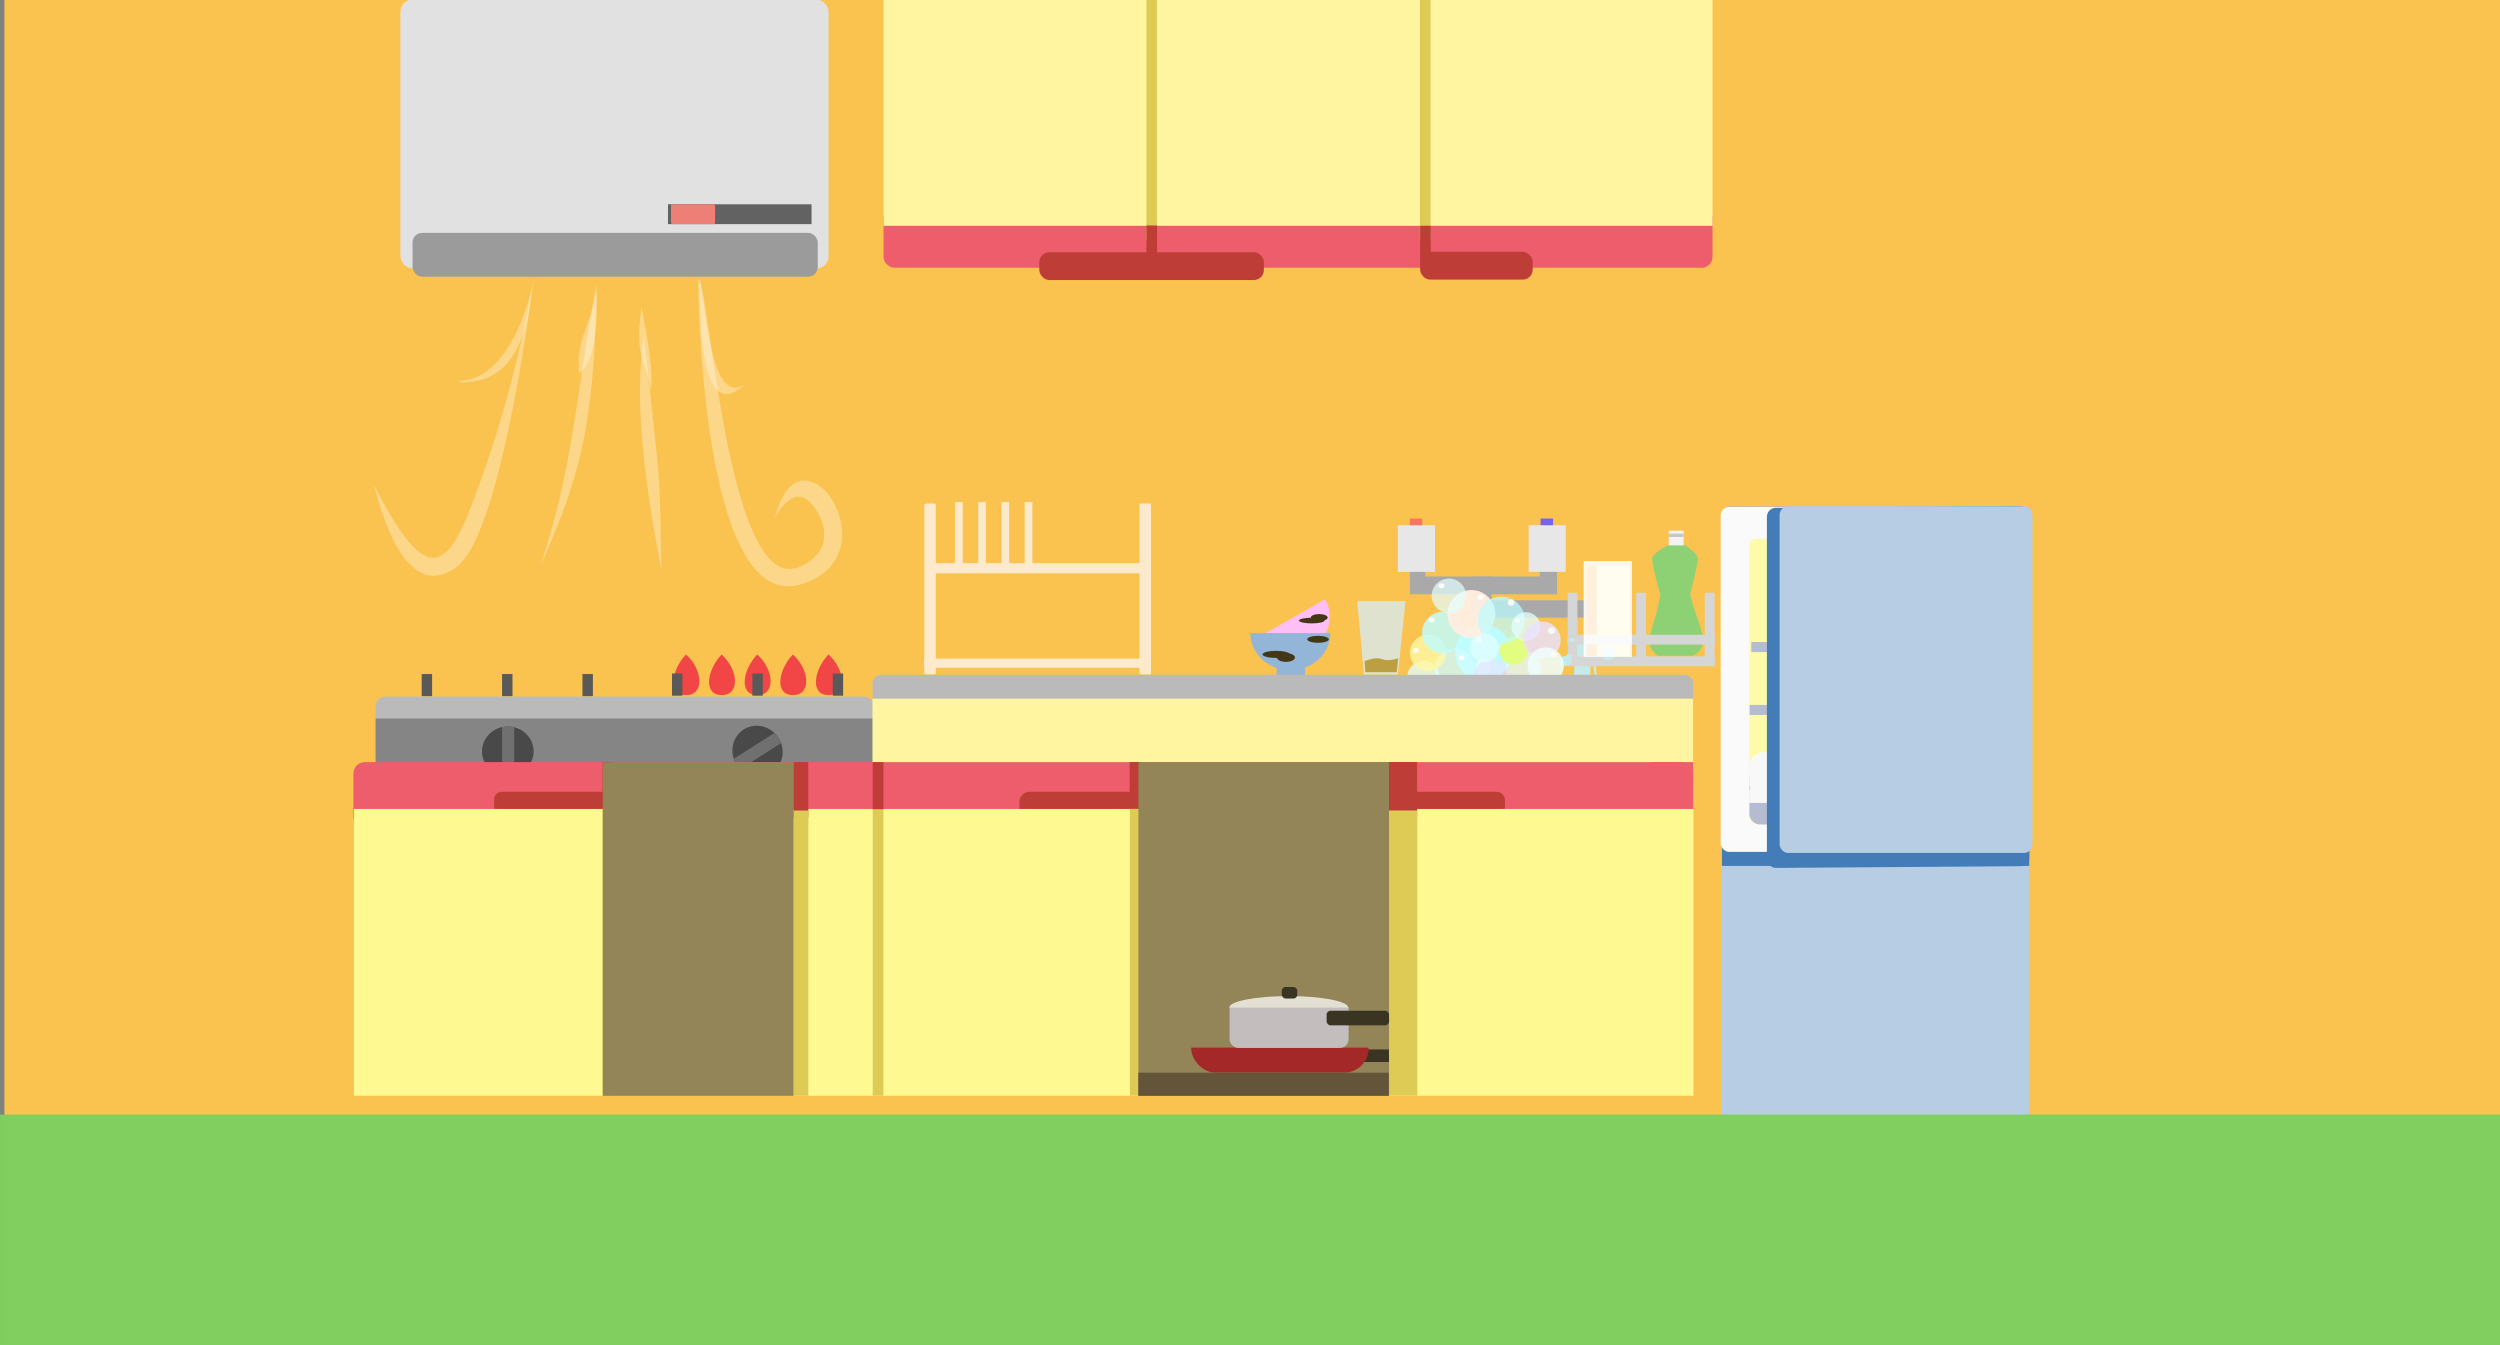 <?xml version="1.0" encoding="UTF-8" standalone="no"?>
<!-- Created with Inkscape (http://www.inkscape.org/) -->

<svg
   xmlns:dc="http://purl.org/dc/elements/1.1/"
   xmlns:cc="http://creativecommons.org/ns#"
   xmlns:rdf="http://www.w3.org/1999/02/22-rdf-syntax-ns#"
   xmlns:svg="http://www.w3.org/2000/svg"
   xmlns="http://www.w3.org/2000/svg"
   xmlns:sodipodi="http://sodipodi.sourceforge.net/DTD/sodipodi-0.dtd"
   xmlns:inkscape="http://www.inkscape.org/namespaces/inkscape"
   width="1301"
   height="700"
   id="svg3961"
   version="1.1"
   inkscape:version="0.48.5 r10040"
   sodipodi:docname="kitchen.svg.2015_03_02_19_13_09.0.svg"
   inkscape:export-filename="C:\Users\nakayama.akito\workspace_jv11\2014HEW\images\kitchen_bg.png"
   inkscape:export-xdpi="90"
   inkscape:export-ydpi="90">
  <rect width="100%" height="100%" fill="#808080" stroke="none"/>
  <defs
     id="defs3963" />
  <sodipodi:namedview
     id="base"
     pagecolor="#ffffff"
     bordercolor="#666666"
     borderopacity="1.0"
     inkscape:pageopacity="0.0"
     inkscape:pageshadow="2"
     inkscape:zoom="1"
     inkscape:cx="469.18814"
     inkscape:cy="134.81759"
     inkscape:document-units="px"
     inkscape:current-layer="layer1"
     showgrid="false"
     inkscape:window-width="1303"
     inkscape:window-height="745"
     inkscape:window-x="55"
     inkscape:window-y="-8"
     inkscape:window-maximized="1"
     inkscape:snap-smooth-nodes="true"
     showguides="true"
     inkscape:guide-bbox="true" />
  <g
     inkscape:label="レイヤー 1"
     inkscape:groupmode="layer"
     id="layer1"
     transform="translate(0,-352.362)">
    <rect
       style="fill:#fac350;fill-opacity:1;stroke:none"
       id="rect4531"
       width="1301"
       height="700"
       x="2.283"
       y="351.8"
       inkscape:export-filename="C:\Users\nakayama.akito\workspace_jv11\2014HEW\images\kitchen_anime61.png"
       inkscape:export-xdpi="90"
       inkscape:export-ydpi="90" />
    <rect
       style="fill:#e1e1e1;fill-opacity:1;stroke:none"
       id="rect4525"
       width="222.857"
       height="140"
       x="208.362"
       y="352.089"
       inkscape:export-filename="C:\Users\nakayama.akito\workspace_jv11\2014HEW\images\kitchen_07.png"
       inkscape:export-xdpi="90"
       inkscape:export-ydpi="90"
       ry="6.364" />
    <path
       sodipodi:type="arc"
       style="opacity:0.66;fill:none;stroke:#fffef0;stroke-width:6.2;stroke-linecap:butt;stroke-linejoin:miter;stroke-miterlimit:4;stroke-opacity:1;stroke-dasharray:none"
       id="path5692"
       sodipodi:cx="937.42157"
       sodipodi:cy="718.18274"
       sodipodi:rx="54.548237"
       sodipodi:ry="54.548237"
       d="m 991.97,718.183 c 0,30.126 -24.422,54.548 -54.548,54.548 -30.126,0 -54.548,-24.422 -54.548,-54.548 0,-30.126 24.422,-54.548 54.548,-54.548 30.126,0 54.548,24.422 54.548,54.548 z"
       transform="translate(-243.447,456.913)"
       inkscape:export-filename="C:\Users\nakayama.akito\workspace_jv11\2014HEW\images\button.png"
       inkscape:export-xdpi="90"
       inkscape:export-ydpi="90" />
    <path
       style="opacity:0.66;fill:#fffef0;fill-opacity:1;stroke:none"
       d="m 660.64,1151.862 67.68,0 -35,60.622 z"
       id="path5696"
       inkscape:connector-curvature="0"
       inkscape:export-filename="C:\Users\nakayama.akito\workspace_jv11\2014HEW\images\button.png"
       inkscape:export-xdpi="90"
       inkscape:export-ydpi="90" />
    <g
       id="g3959"
       style="fill:#f24646;fill-opacity:1"
       transform="matrix(1.922,0,0,1.756,-539.704,-561.832)"
       inkscape:export-filename="C:\Users\nakayama.akito\workspace_jv11\2014HEW\images\kitchen_09.png"
       inkscape:export-xdpi="90"
       inkscape:export-ydpi="90">
      <path
         sodipodi:nodetypes="csc"
         inkscape:connector-curvature="0"
         id="path3874-1"
         d="m 485.827,714.579 c -3.94,4.503 -5.126,12.092 0.123,12.036 4.931,-0.053 4.449,-7.606 -0.123,-12.036 z"
         style="fill:#f24646;fill-opacity:1;stroke:none" />
      <path
         sodipodi:nodetypes="csc"
         inkscape:connector-curvature="0"
         id="path3874"
         d="m 505.115,714.579 c -3.94,4.503 -5.126,12.092 0.123,12.036 4.931,-0.053 4.449,-7.606 -0.123,-12.036 z"
         style="fill:#f24646;fill-opacity:1;stroke:none" />
      <path
         inkscape:transform-center-y="-6.0179441"
         inkscape:transform-center-x="5.350057"
         sodipodi:nodetypes="csc"
         inkscape:connector-curvature="0"
         id="path3874-51"
         d="m 466.538,714.579 c -3.94,4.503 -5.126,12.092 0.123,12.036 4.931,-0.053 4.449,-7.606 -0.123,-12.036 z"
         style="fill:#f24646;fill-opacity:1;stroke:none" />
      <path
         sodipodi:nodetypes="csc"
         inkscape:connector-curvature="0"
         id="path3874-5"
         d="m 495.471,714.579 c -3.94,4.503 -5.126,12.092 0.123,12.036 4.931,-0.053 4.449,-7.606 -0.123,-12.036 z"
         style="fill:#f24646;fill-opacity:1;stroke:none" />
      <path
         inkscape:transform-center-x="-3.9738857e-005"
         inkscape:transform-center-y="-1.8506159"
         sodipodi:nodetypes="csc"
         inkscape:connector-curvature="0"
         id="path3874-7"
         d="m 476.182,714.579 c -3.94,4.503 -5.126,12.092 0.123,12.036 4.931,-0.053 4.449,-7.606 -0.123,-12.036 z"
         style="fill:#f24646;fill-opacity:1;stroke:none" />
    </g>
    <g
       id="g4012"
       inkscape:export-filename="C:\Users\nakayama.akito\workspace_jv11\2014HEW\images\kitchen_09.png"
       inkscape:export-xdpi="90"
       inkscape:export-ydpi="90">
      <g
         transform="matrix(1.535,0,0,1.115,-351.668,-96.392)"
         inkscape:export-ydpi="90"
         inkscape:export-xdpi="90"
         inkscape:export-filename="C:\Users\nakayama.akito\workspace_jv11\2014HEW\images\kitchen_04.png"
         style="fill:#595959;fill-opacity:1"
         id="g3966">
        <rect
           style="fill:#595959;fill-opacity:1;stroke:none"
           id="rect3796"
           width="3.53"
           height="10.356"
           x="484.168"
           y="716.811" />
        <rect
           style="fill:#595959;fill-opacity:1;stroke:none"
           id="rect3796-7"
           width="3.53"
           height="10.356"
           x="511.412"
           y="716.811" />
        <rect
           style="fill:#595959;fill-opacity:1;stroke:none"
           id="rect3796-4"
           width="3.53"
           height="10.356"
           x="456.923"
           y="716.811" />
      </g>
      <g
         transform="translate(0,-15)"
         inkscape:export-ydpi="90"
         inkscape:export-xdpi="90"
         inkscape:export-filename="C:\Users\nakayama.akito\workspace_jv11\2014HEW\images\kitchen_04.png"
         style="fill:#595959;fill-opacity:1"
         id="g3983">
        <rect
           style="fill:#595959;fill-opacity:1;stroke:none"
           id="rect3796-6"
           width="5.42"
           height="11.55"
           x="261.278"
           y="718.131"
           inkscape:export-filename="C:\Users\nakayama.akito\workspace_jv11\2014HEW\images\kitchen_04.png"
           inkscape:export-xdpi="90"
           inkscape:export-ydpi="90" />
        <rect
           style="fill:#595959;fill-opacity:1;stroke:none"
           id="rect3796-7-5"
           width="5.42"
           height="11.55"
           x="303.108"
           y="718.131"
           inkscape:export-filename="C:\Users\nakayama.akito\workspace_jv11\2014HEW\images\kitchen_04.png"
           inkscape:export-xdpi="90"
           inkscape:export-ydpi="90" />
        <rect
           style="fill:#595959;fill-opacity:1;stroke:none"
           id="rect3796-4-6"
           width="5.42"
           height="11.55"
           x="219.447"
           y="718.131"
           inkscape:export-filename="C:\Users\nakayama.akito\workspace_jv11\2014HEW\images\kitchen_04.png"
           inkscape:export-xdpi="90"
           inkscape:export-ydpi="90" />
      </g>
      <g
         transform="matrix(1.16,0,0,0.912,-142.157,67.444)"
         inkscape:export-ydpi="90"
         inkscape:export-xdpi="90"
         inkscape:export-filename="C:\Users\nakayama.akito\workspace_jv11\2014HEW\images\kitchen_04.png"
         id="g3979">
        <rect
           style="fill:#bababa;fill-opacity:1;stroke:none"
           id="rect3790"
           width="223.793"
           height="49.931"
           x="291.059"
           y="709.852"
           inkscape:export-filename="C:\Users\nakayama.akito\workspace_jv11\2014HEW\images\kitchen_04.png"
           inkscape:export-xdpi="90"
           inkscape:export-ydpi="90"
           ry="5.042" />
        <rect
           style="fill:#858585;fill-opacity:1;stroke:none"
           id="rect4000"
           width="223.939"
           height="37.404"
           x="291.051"
           y="722.405"
           inkscape:export-filename="C:\Users\nakayama.akito\workspace_jv11\2014HEW\images\kitchen_04.png"
           inkscape:export-xdpi="90"
           inkscape:export-ydpi="90" />
      </g>
    </g>
    <g
       transform="matrix(-0.866,-1.367,1.316,-0.834,-313.534,1867.487)"
       id="g4107-3"
       inkscape:export-filename="C:\Users\nakayama.akito\workspace_jv11\2014HEW\images\kitchen_09.png"
       inkscape:export-xdpi="90"
       inkscape:export-ydpi="90">
      <path
         transform="matrix(0.75,0,0,0.75,27.746,451.121)"
         d="m 444.286,425 c 0,6.115 -4.957,11.071 -11.071,11.071 -6.115,0 -11.071,-4.957 -11.071,-11.071 0,-6.115 4.957,-11.071 11.071,-11.071 6.115,0 11.071,4.957 11.071,11.071 z"
         sodipodi:ry="11.071428"
         sodipodi:rx="11.071428"
         sodipodi:cy="425"
         sodipodi:cx="433.21429"
         id="path4008-9-7-1"
         style="fill:#494949;fill-opacity:1;stroke:none"
         sodipodi:type="arc" />
      <path
         inkscape:connector-curvature="0"
         id="path4008-9-2"
         transform="translate(0,352.362)"
         d="m 352.656,409.188 c -0.638,0 -1.247,0.082 -1.844,0.219 l 0,16.188 c 0.597,0.136 1.205,0.219 1.844,0.219 0.711,0 1.404,-0.113 2.062,-0.281 l 0,-16.062 c -0.659,-0.168 -1.351,-0.281 -2.062,-0.281 z"
         style="fill:#707070;fill-opacity:1;stroke:none" />
    </g>
    <rect
       style="fill:#b7cde4;fill-opacity:1;stroke:none"
       id="rect4499-2"
       width="160.132"
       height="135.69"
       x="895.742"
       y="799.255"
       inkscape:export-filename="C:\Users\nakayama.akito\workspace_jv11\2014HEW\images\kitchen_anime61.png"
       inkscape:export-xdpi="90"
       inkscape:export-ydpi="90"
       ry="3.359"
       inkscape:transform-center-x="-21.92031"
       inkscape:transform-center-y="3.6546619" />
    <g
       inkscape:export-ydpi="90"
       inkscape:export-xdpi="90"
       inkscape:export-filename="C:\Users\nakayama.akito\workspace_jv11\2014HEW\images\kitchen_anime61.png"
       id="g3975"
       transform="matrix(1.086,0,0,1.073,-85.261,-67.268)">
      <rect
         ry="4.18"
         inkscape:export-ydpi="90"
         inkscape:export-xdpi="90"
         inkscape:export-filename="C:\Users\nakayama.akito\workspace_jv11\2014HEW\images\kitchen_02.png"
         y="636.72"
         x="903.395"
         height="168.878"
         width="147.482"
         id="rect4499"
         style="fill:#93b5d7;fill-opacity:1;stroke:none" />
      <rect
         inkscape:export-ydpi="90"
         inkscape:export-xdpi="90"
         inkscape:export-filename="C:\Users\nakayama.akito\workspace_jv11\2014HEW\images\kitchen_02.png"
         y="801.214"
         x="903.647"
         height="9.833"
         width="147.247"
         id="rect4135"
         style="fill:#447cb7;fill-opacity:1;stroke:none" />
    </g>
    <rect
       ry="4.444"
       inkscape:export-ydpi="90"
       inkscape:export-xdpi="90"
       inkscape:export-filename="C:\Users\nakayama.akito\workspace_jv11\2014HEW\images\kitchen_anime61.png"
       y="616.165"
       x="895.434"
       height="179.523"
       width="160.485"
       id="rect4499-5"
       style="fill:#fafafa;fill-opacity:1;stroke:none" />
    <rect
       style="fill:#7fcf5f;fill-opacity:1;stroke:none;opacity:0.98"
       id="rect3971"
       width="1448.559"
       height="175.313"
       x="-87.346"
       y="932.38"
       inkscape:export-filename="C:\Users\nakayama.akito\workspace_jv11\2014HEW\images\rect3971.png"
       inkscape:export-xdpi="90"
       inkscape:export-ydpi="90" />
    <path
       style="fill:#c6eae8;fill-opacity:1;stroke:none"
       d="m 820.764,683.035 -2.405,28.39 2.533,-8.13 1.57,7.699 5.183,0 0.013,-19.894 3.838,21.548 -2.053,-29.614 z"
       id="path4275"
       inkscape:connector-curvature="0"
       sodipodi:nodetypes="ccccccccc"
       inkscape:export-filename="C:\Users\nakayama.akito\workspace_jv11\2014HEW\images\kitchen_anime31.png"
       inkscape:export-xdpi="90"
       inkscape:export-ydpi="90" />
    <rect
       style="fill:#ed5d6b;fill-opacity:1;stroke:none"
       id="rect4529"
       width="431.406"
       height="31.457"
       x="459.797"
       y="460.241"
       inkscape:export-filename="C:\Users\nakayama.akito\workspace_jv11\2014HEW\images\kitchen_03.png"
       inkscape:export-xdpi="90"
       inkscape:export-ydpi="90"
       ry="5.583" />
    <rect
       style="fill:#fff5a0;fill-opacity:1;stroke:none"
       id="rect4523"
       width="431.406"
       height="130.573"
       x="459.797"
       y="339.299"
       inkscape:export-filename="C:\Users\nakayama.akito\workspace_jv11\2014HEW\images\kitchen_03.png"
       inkscape:export-xdpi="90"
       inkscape:export-ydpi="90" />
    <rect
       style="fill:#bf3d37;fill-opacity:1;stroke:none"
       id="rect4173-1-7"
       width="116.859"
       height="14.466"
       x="540.864"
       y="483.624"
       ry="5.195" />
    <rect
       style="fill:#ddcb56;fill-opacity:1;stroke:none"
       id="rect4137-34-1"
       width="5.521"
       height="163.249"
       x="596.611"
       y="314.019" />
    <rect
       style="fill:#bf3d37;fill-opacity:1;stroke:none"
       id="rect4200-8-4-2"
       width="5.542"
       height="20.555"
       x="596.611"
       y="469.699" />
    <rect
       style="fill:#ddcb56;fill-opacity:1;stroke:none"
       id="rect4137-34-1-7"
       width="5.521"
       height="163.249"
       x="738.933"
       y="314.012"
       inkscape:transform-center-x="11.568367"
       inkscape:transform-center-y="-14.557292" />
    <rect
       style="fill:#bf3d37;fill-opacity:1;stroke:none"
       id="rect4200-8-4-7"
       width="5.542"
       height="21.864"
       x="739.029"
       y="469.832" />
    <rect
       style="fill:#bf3d37;fill-opacity:1;stroke:none"
       id="rect4173-1-7-4"
       width="58.564"
       height="14.466"
       x="739.053"
       y="483.399"
       ry="5.195" />
    <g
       transform="matrix(1.618,0,0,1.558,-306.329,-456.093)"
       id="g4107-3-1"
       inkscape:export-filename="C:\Users\nakayama.akito\workspace_jv11\2014HEW\images\kitchen_09.png"
       inkscape:export-xdpi="90"
       inkscape:export-ydpi="90">
      <path
         transform="matrix(0.75,0,0,0.75,27.746,451.121)"
         d="m 444.286,425 c 0,6.115 -4.957,11.071 -11.071,11.071 -6.115,0 -11.071,-4.957 -11.071,-11.071 0,-6.115 4.957,-11.071 11.071,-11.071 6.115,0 11.071,4.957 11.071,11.071 z"
         sodipodi:ry="11.071428"
         sodipodi:rx="11.071428"
         sodipodi:cy="425"
         sodipodi:cx="433.21429"
         id="path4008-9-7-1-6"
         style="fill:#494949;fill-opacity:1;stroke:none"
         sodipodi:type="arc" />
      <path
         inkscape:connector-curvature="0"
         id="path4008-9-2-3"
         transform="translate(0,352.362)"
         d="m 352.656,409.188 c -0.638,0 -1.247,0.082 -1.844,0.219 l 0,16.188 c 0.597,0.136 1.205,0.219 1.844,0.219 0.711,0 1.404,-0.113 2.062,-0.281 l 0,-16.062 c -0.659,-0.168 -1.351,-0.281 -2.062,-0.281 z"
         style="fill:#707070;fill-opacity:1;stroke:none" />
    </g>
    <rect
       style="fill:#9b9b9b;fill-opacity:1;stroke:none"
       id="rect4048"
       width="210.87"
       height="22.808"
       x="214.686"
       y="473.555"
       ry="4.989"
       inkscape:export-filename="C:\Users\nakayama.akito\workspace_jv11\2014HEW\images\kitchen_07.png"
       inkscape:export-xdpi="90"
       inkscape:export-ydpi="90" />
    <rect
       style="fill:#626262;fill-opacity:1;stroke:none"
       id="rect4052"
       width="74.712"
       height="10.324"
       x="347.618"
       y="458.675"
       inkscape:export-filename="C:\Users\nakayama.akito\workspace_jv11\2014HEW\images\kitchen_07.png"
       inkscape:export-xdpi="90"
       inkscape:export-ydpi="90" />
    <rect
       style="fill:#ed7f77;fill-opacity:1;stroke:none"
       id="rect4054"
       width="22.926"
       height="10.297"
       x="349.212"
       y="458.702"
       ry="0.75"
       inkscape:export-filename="C:\Users\nakayama.akito\workspace_jv11\2014HEW\images\kitchen_anime12.png"
       inkscape:export-xdpi="90"
       inkscape:export-ydpi="90" />
    <path
       style="fill:#ffffff;fill-opacity:0.327;stroke:none"
       d="m 194.434,604.297 c 0.31,-1.857 12.868,65.757 43.35,42.94 24.236,-18.142 40.522,-153.91 40.522,-153.91 0.328,1.197 -8.762,53.426 -25.08,100.378 -17.587,50.603 -26.876,73.89 -58.792,10.592 z"
       id="path3870"
       inkscape:connector-curvature="0"
       sodipodi:nodetypes="cscsc"
       inkscape:export-filename="C:\Users\nakayama.akito\workspace_jv11\2014HEW\images\kitchen_anime21.png"
       inkscape:export-xdpi="90"
       inkscape:export-ydpi="90" />
    <path
       style="fill:#ffffff;fill-opacity:0.325;stroke:none"
       d="M 280.585,648.538 C 298.043,598.219 299.979,556.419 310.307,500.327 309.881,575.917 300.171,605.267 279.578,650.341"
       id="path3875"
       inkscape:connector-curvature="0"
       sodipodi:nodetypes="ccc"
       inkscape:export-filename="C:\Users\nakayama.akito\workspace_jv11\2014HEW\images\kitchen_anime21.png"
       inkscape:export-xdpi="90"
       inkscape:export-ydpi="90" />
    <path
       style="fill:#ffffff;fill-opacity:0.325;stroke:none"
       d="m 363.307,497.827 c 0,0 0.756,175.533 54,158.5 48.686,-15.575 -0.954,-88.013 -14,-34.5 0,0 9.789,-20.15 20.25,-5.75 10.728,14.768 4.316,27.03 -8.625,31.625 -37.14,13.187 -46.06,-152.471 -51.625,-149.875 z"
       id="path3877"
       inkscape:connector-curvature="0"
       sodipodi:nodetypes="cscssc"
       inkscape:export-filename="C:\Users\nakayama.akito\workspace_jv11\2014HEW\images\kitchen_anime21.png"
       inkscape:export-xdpi="90"
       inkscape:export-ydpi="90" />
    <path
       style="fill:#ffffff;fill-opacity:0.325;stroke:none"
       d="m 335.062,527.223 c -5.834,35.802 2.099,85.433 9.099,121.393 0,0 -0.408,-31.744 -1.077,-44.606 -0.669,-12.863 -8.022,-76.786 -8.022,-76.786 z"
       id="path3879"
       inkscape:connector-curvature="0"
       sodipodi:nodetypes="cc"
       inkscape:export-filename="C:\Users\nakayama.akito\workspace_jv11\2014HEW\images\kitchen_anime21.png"
       inkscape:export-xdpi="90"
       inkscape:export-ydpi="90" />
    <path
       style="fill:#ffffff;fill-opacity:0.325;stroke:none"
       d="m 277.138,501.103 c -14.876,58.597 -42.152,47.033 -37.83,50.165 34.663,1.306 35.951,-39.526 37.83,-50.165 z"
       id="path3914"
       inkscape:connector-curvature="0"
       sodipodi:nodetypes="ccc"
       inkscape:export-filename="C:\Users\nakayama.akito\workspace_jv11\2014HEW\images\kitchen_anime22.png"
       inkscape:export-xdpi="90"
       inkscape:export-ydpi="90" />
    <path
       style="fill:#ffffff;fill-opacity:0.325;stroke:none"
       d="m 310.741,501.589 c -1.793,18.411 -11.758,26.514 -9.277,46.214 -0.492,-4.4 9.894,0.642 9.277,-46.214 z"
       id="path3916"
       inkscape:connector-curvature="0"
       inkscape:export-filename="C:\Users\nakayama.akito\workspace_jv11\2014HEW\images\kitchen_anime22.png"
       inkscape:export-xdpi="90"
       inkscape:export-ydpi="90"
       sodipodi:nodetypes="ccc" />
    <path
       style="fill:#ffffff;fill-opacity:0.325;stroke:none"
       d="m 333.835,512.237 c -3.762,27.346 1.965,24.714 4.788,42.945 0,0 2.651,-6.59 -4.788,-42.945 z"
       id="path3918"
       inkscape:connector-curvature="0"
       sodipodi:nodetypes="ccc"
       inkscape:export-filename="C:\Users\nakayama.akito\workspace_jv11\2014HEW\images\kitchen_anime22.png"
       inkscape:export-xdpi="90"
       inkscape:export-ydpi="90" />
    <path
       style="fill:#ffffff;fill-opacity:0.325;stroke:none"
       d="m 364.2,496.753 c 2.988,18.234 6.552,70.235 24.694,54.406 -2.72,1.495 -25.807,31.498 -24.694,-54.406 z"
       id="path3924"
       inkscape:connector-curvature="0"
       sodipodi:nodetypes="ccc"
       inkscape:export-filename="C:\Users\nakayama.akito\workspace_jv11\2014HEW\images\kitchen_anime22.png"
       inkscape:export-xdpi="90"
       inkscape:export-ydpi="90" />
    <g
       id="g3978"
       style="fill:#a9a9a9;fill-opacity:1"
       inkscape:export-filename="C:\Users\nakayama.akito\workspace_jv11\2014HEW\images\kitchen_10.png"
       inkscape:export-xdpi="90"
       inkscape:export-ydpi="90"
       transform="matrix(1.225,0,0,1.207,-153.927,-141.085)">
      <rect
         inkscape:export-ydpi="90"
         inkscape:export-xdpi="90"
         inkscape:export-filename="C:\Users\nakayama.akito\workspace_jv11\2014HEW\images\kitchen_10.png"
         y="636.651"
         x="724.579"
         height="22.705"
         width="6.607"
         id="rect3141"
         style="fill:#a9a9a9;fill-opacity:1;stroke:none" />
      <rect
         inkscape:export-ydpi="90"
         inkscape:export-xdpi="90"
         inkscape:export-filename="C:\Users\nakayama.akito\workspace_jv11\2014HEW\images\kitchen_10.png"
         y="657.369"
         x="724.58"
         height="7.664"
         width="62.549"
         id="rect3143"
         style="fill:#a9a9a9;fill-opacity:1;stroke:none" />
      <rect
         inkscape:export-ydpi="90"
         inkscape:export-xdpi="90"
         inkscape:export-filename="C:\Users\nakayama.akito\workspace_jv11\2014HEW\images\kitchen_10.png"
         y="636.95"
         x="779.795"
         height="22.705"
         width="7.306"
         id="rect3141-7"
         style="fill:#a9a9a9;fill-opacity:1;stroke:none" />
      <rect
         inkscape:export-ydpi="90"
         inkscape:export-xdpi="90"
         inkscape:export-filename="C:\Users\nakayama.akito\workspace_jv11\2014HEW\images\kitchen_10.png"
         y="657.414"
         x="751.289"
         height="15.684"
         width="8.004"
         id="rect3168"
         style="fill:#a9a9a9;fill-opacity:1;stroke:none" />
      <rect
         inkscape:export-ydpi="90"
         inkscape:export-xdpi="90"
         inkscape:export-filename="C:\Users\nakayama.akito\workspace_jv11\2014HEW\images\kitchen_10.png"
         y="667.623"
         x="751.29"
         height="7.489"
         width="58.24"
         id="rect3170"
         style="fill:#a9a9a9;fill-opacity:1;stroke:none" />
      <rect
         inkscape:export-ydpi="90"
         inkscape:export-xdpi="90"
         inkscape:export-filename="C:\Users\nakayama.akito\workspace_jv11\2014HEW\images\kitchen_10.png"
         y="667.954"
         x="801.187"
         height="15.47"
         width="8.345"
         id="rect3172"
         style="fill:#a9a9a9;fill-opacity:1;stroke:none" />
    </g>
    <rect
       style="fill:#7762f6;fill-opacity:1;stroke:none"
       id="rect3990-6"
       width="6.48"
       height="5.582"
       x="801.729"
       y="622.211"
       inkscape:export-filename="C:\Users\nakayama.akito\workspace_jv11\2014HEW\images\kitchen_10.png"
       inkscape:export-xdpi="90"
       inkscape:export-ydpi="90" />
    <rect
       style="fill:#e7e7e7;fill-opacity:1;stroke:none"
       id="rect3137-0"
       width="19.296"
       height="24.254"
       x="795.507"
       y="625.705"
       inkscape:export-filename="C:\Users\nakayama.akito\workspace_jv11\2014HEW\images\kitchen_10.png"
       inkscape:export-xdpi="90"
       inkscape:export-ydpi="90" />
    <g
       id="g4053"
       transform="matrix(1.129,0,0,1.129,-55.018,-80.959)"
       style="fill:#febff6;fill-opacity:1"
       inkscape:export-filename="C:\Users\nakayama.akito\workspace_jv11\2014HEW\images\kitchen_13.png"
       inkscape:export-xdpi="90"
       inkscape:export-ydpi="90">
      <path
         sodipodi:open="true"
         sodipodi:end="3.1415927"
         sodipodi:start="0"
         transform="matrix(0.832,-0.475,0.565,0.989,-87.791,637.6)"
         d="m 665.741,342.381 c 0,8.299 -8.627,15.026 -19.269,15.026 -10.642,0 -19.269,-6.727 -19.269,-15.026 0,0 0,0 0,0"
         sodipodi:ry="15.026019"
         sodipodi:rx="19.26866"
         sodipodi:cy="342.38074"
         sodipodi:cx="646.47235"
         id="path4010-5"
         style="fill:#febff6;fill-opacity:1;stroke:none"
         sodipodi:type="arc" />
      <rect
         transform="matrix(0.868,-0.496,0.496,0.868,0,0)"
         y="916.01"
         x="220.503"
         height="3.33"
         width="13.07"
         id="rect4012-2"
         style="fill:#febff6;fill-opacity:1;stroke:none" />
    </g>
    <g
       id="g4040"
       transform="matrix(1.129,0,0,1.129,-57.151,-102.759)"
       style="fill:#93b5d7;fill-opacity:1"
       inkscape:export-filename="C:\Users\nakayama.akito\workspace_jv11\2014HEW\images\kitchen_13.png"
       inkscape:export-xdpi="90"
       inkscape:export-ydpi="90">
      <path
         sodipodi:open="true"
         sodipodi:end="3.1415927"
         sodipodi:start="0"
         transform="matrix(0.958,0,0,1.139,26.068,304.947)"
         d="m 665.741,342.381 c 0,8.299 -8.627,15.026 -19.269,15.026 -10.642,0 -19.269,-6.727 -19.269,-15.026 0,0 0,0 0,0"
         sodipodi:ry="15.026019"
         sodipodi:rx="19.26866"
         sodipodi:cy="342.38074"
         sodipodi:cx="646.47235"
         id="path4010"
         style="fill:#93b5d7;fill-opacity:1;stroke:none"
         sodipodi:type="arc" />
      <rect
         y="710.858"
         x="639.052"
         height="3.33"
         width="13.07"
         id="rect4012"
         style="fill:#93b5d7;fill-opacity:1;stroke:none" />
    </g>
    <path
       style="fill:#dce8e8;fill-opacity:0.844;stroke:none"
       d="m 706.314,665.184 25.129,0 -4.021,38.258 -17.602,0 z"
       id="path4059"
       inkscape:connector-curvature="0"
       sodipodi:nodetypes="ccccc"
       inkscape:export-filename="C:\Users\nakayama.akito\workspace_jv11\2014HEW\images\kitchen_13.png"
       inkscape:export-xdpi="90"
       inkscape:export-ydpi="90" />
    <rect
       style="fill:#fde9cc;fill-opacity:1;stroke:none"
       id="rect4061"
       width="6"
       height="89"
       x="481"
       y="614.362"
       ry="0.75"
       inkscape:export-filename="C:\Users\nakayama.akito\workspace_jv11\2014HEW\images\kitchen_anime43.png"
       inkscape:export-xdpi="90"
       inkscape:export-ydpi="90" />
    <rect
       style="fill:#fde9cc;fill-opacity:1;stroke:none"
       id="rect4061-3"
       width="6"
       height="89"
       x="593"
       y="614.362"
       ry="0.75"
       inkscape:export-filename="C:\Users\nakayama.akito\workspace_jv11\2014HEW\images\kitchen_anime43.png"
       inkscape:export-xdpi="90"
       inkscape:export-ydpi="90" />
    <rect
       style="fill:#fde9cc;fill-opacity:1;stroke:none"
       id="rect4108"
       width="116.5"
       height="4.75"
       x="481"
       y="695.112"
       inkscape:export-filename="C:\Users\nakayama.akito\workspace_jv11\2014HEW\images\kitchen_anime43.png"
       inkscape:export-xdpi="90"
       inkscape:export-ydpi="90" />
    <rect
       style="fill:#fde9cc;fill-opacity:1;stroke:none"
       id="rect4110"
       width="116.319"
       height="5.303"
       x="481.893"
       y="645.412"
       ry="1"
       inkscape:export-filename="C:\Users\nakayama.akito\workspace_jv11\2014HEW\images\kitchen_anime43.png"
       inkscape:export-xdpi="90"
       inkscape:export-ydpi="90" />
    <rect
       style="fill:#fde9cc;fill-opacity:1;stroke:none"
       id="rect4114"
       width="4"
       height="34"
       x="497"
       y="613.612"
       inkscape:export-filename="C:\Users\nakayama.akito\workspace_jv11\2014HEW\images\kitchen_anime43.png"
       inkscape:export-xdpi="90"
       inkscape:export-ydpi="90" />
    <rect
       style="fill:#fde9cc;fill-opacity:1;stroke:none"
       id="rect4114-1"
       width="4"
       height="34"
       x="509.083"
       y="613.612"
       inkscape:export-filename="C:\Users\nakayama.akito\workspace_jv11\2014HEW\images\kitchen_anime43.png"
       inkscape:export-xdpi="90"
       inkscape:export-ydpi="90" />
    <rect
       style="fill:#fde9cc;fill-opacity:1;stroke:none"
       id="rect4114-8"
       width="4"
       height="34"
       x="521.167"
       y="613.612"
       inkscape:export-filename="C:\Users\nakayama.akito\workspace_jv11\2014HEW\images\kitchen_anime43.png"
       inkscape:export-xdpi="90"
       inkscape:export-ydpi="90" />
    <rect
       style="fill:#fde9cc;fill-opacity:1;stroke:none"
       id="rect4114-19"
       width="4"
       height="34"
       x="533.25"
       y="613.612"
       inkscape:export-filename="C:\Users\nakayama.akito\workspace_jv11\2014HEW\images\kitchen_anime43.png"
       inkscape:export-xdpi="90"
       inkscape:export-ydpi="90" />
    <g
       id="g4245"
       transform="matrix(1.201,0,0,1.147,-181.2,-102.878)"
       inkscape:export-filename="C:\Users\nakayama.akito\workspace_jv11\2014HEW\images\kitchen_11.png"
       inkscape:export-xdpi="90"
       inkscape:export-ydpi="90">
      <rect
         y="653.685"
         x="842.578"
         height="40.999"
         width="14.192"
         id="rect4223"
         style="fill:#f5f084;fill-opacity:1;stroke:none"
         inkscape:export-filename="C:\Users\nakayama.akito\workspace_jv11\2014HEW\images\kitchen_11.png"
         inkscape:export-xdpi="90"
         inkscape:export-ydpi="90" />
      <rect
         y="653.685"
         x="838.352"
         height="40.999"
         width="4.38"
         id="rect4223-2"
         style="fill:#fe8800;fill-opacity:1;stroke:none"
         inkscape:export-filename="C:\Users\nakayama.akito\workspace_jv11\2014HEW\images\kitchen_11.png"
         inkscape:export-xdpi="90"
         inkscape:export-ydpi="90" />
    </g>
    <g
       id="g4319"
       transform="matrix(1.201,0,0,1.147,-181.2,-102.878)"
       inkscape:export-filename="C:\Users\nakayama.akito\workspace_jv11\2014HEW\images\kitchen_15.png"
       inkscape:export-xdpi="90"
       inkscape:export-ydpi="90">
      <path
         inkscape:export-ydpi="90"
         inkscape:export-xdpi="90"
         inkscape:export-filename="C:\Users\nakayama.akito\workspace_jv11\2014HEW\images\kitchen_15.png"
         sodipodi:nodetypes="ccsssccc"
         inkscape:connector-curvature="0"
         id="path4221"
         d="m 869.2,694.405 c -7.485,-5.856 -1.22,-11.945 1.113,-27.826 0,0 -3.859,-13.492 -3.516,-16.675 0.197,-1.832 7.553,-6.93 10.852,-6.964 2.668,-0.028 8.559,5.02 8.889,6.849 0.385,2.138 -3.312,16.754 -3.312,16.754 2.981,13.582 10.054,23.006 1.242,27.873 z"
         style="fill:#8ed175;fill-opacity:1;stroke:none" />
      <rect
         inkscape:export-ydpi="90"
         inkscape:export-xdpi="90"
         inkscape:export-filename="C:\Users\nakayama.akito\workspace_jv11\2014HEW\images\kitchen_15.png"
         y="637.656"
         x="873.966"
         height="6.691"
         width="6.443"
         id="rect4255"
         style="fill:#f2f2f2;fill-opacity:1;stroke:none" />
      <rect
         inkscape:export-ydpi="90"
         inkscape:export-xdpi="90"
         inkscape:export-filename="C:\Users\nakayama.akito\workspace_jv11\2014HEW\images\kitchen_14.png"
         y="684.89"
         x="830.143"
         height="4.46"
         width="63.779"
         id="rect4165"
         style="fill:#d6d6d6;fill-opacity:1;stroke:none" />
      <rect
         inkscape:export-ydpi="90"
         inkscape:export-xdpi="90"
         inkscape:export-filename="C:\Users\nakayama.akito\workspace_jv11\2014HEW\images\kitchen_14.png"
         y="694.702"
         x="830.143"
         height="4.46"
         width="63.779"
         id="rect4165-5"
         style="fill:#d6d6d6;fill-opacity:1;stroke:none" />
      <rect
         inkscape:export-ydpi="90"
         inkscape:export-xdpi="90"
         inkscape:export-filename="C:\Users\nakayama.akito\workspace_jv11\2014HEW\images\kitchen_14.png"
         y="665.823"
         x="830.143"
         height="30.998"
         width="4.237"
         id="rect4185"
         style="fill:#d6d6d6;fill-opacity:1;stroke:none" />
      <rect
         inkscape:export-ydpi="90"
         inkscape:export-xdpi="90"
         inkscape:export-filename="C:\Users\nakayama.akito\workspace_jv11\2014HEW\images\kitchen_14.png"
         y="665.823"
         x="859.859"
         height="30.998"
         width="4.237"
         id="rect4185-3"
         style="fill:#d6d6d6;fill-opacity:1;stroke:none" />
      <rect
         inkscape:export-ydpi="90"
         inkscape:export-xdpi="90"
         inkscape:export-filename="C:\Users\nakayama.akito\workspace_jv11\2014HEW\images\kitchen_14.png"
         y="665.823"
         x="889.574"
         height="30.998"
         width="4.237"
         id="rect4185-5"
         style="fill:#d6d6d6;fill-opacity:1;stroke:none" />
      <rect
         inkscape:export-ydpi="90"
         inkscape:export-xdpi="90"
         inkscape:export-filename="C:\Users\nakayama.akito\workspace_jv11\2014HEW\images\kitchen_15.png"
         y="639.012"
         x="873.97"
         height="1.516"
         width="6.437"
         id="rect4273"
         style="fill:#c7c7c7;fill-opacity:1;stroke:none" />
    </g>
    <path
       sodipodi:type="arc"
       style="fill:#c6eae8;fill-opacity:1;stroke:none"
       id="path4279"
       sodipodi:cx="817.5625"
       sodipodi:cy="337.6875"
       sodipodi:rx="0.5625"
       sodipodi:ry="0.5625"
       d="m 818.125,337.688 c 0,0.311 -0.252,0.562 -0.562,0.562 -0.311,0 -0.562,-0.252 -0.562,-0.562 0,-0.311 0.252,-0.562 0.562,-0.562 0.311,0 0.562,0.252 0.562,0.562 z"
       transform="matrix(-2.712,0,0,2.093,3035.271,-21.336)"
       inkscape:export-filename="C:\Users\nakayama.akito\workspace_jv11\2014HEW\images\kitchen_anime31.png"
       inkscape:export-xdpi="90"
       inkscape:export-ydpi="90" />
    <path
       sodipodi:type="arc"
       style="fill:#c6eae8;fill-opacity:1;stroke:none"
       id="path4283"
       sodipodi:cx="808.6875"
       sodipodi:cy="340.9375"
       sodipodi:rx="0.8125"
       sodipodi:ry="0.8125"
       d="m 809.5,340.938 c 0,0.449 -0.364,0.812 -0.812,0.812 -0.449,0 -0.812,-0.364 -0.812,-0.812 0,-0.449 0.364,-0.812 0.812,-0.812 0.449,0 0.812,0.364 0.812,0.812 z"
       transform="matrix(-4.516,0,0,4.519,4488.997,-848.372)"
       inkscape:export-filename="C:\Users\nakayama.akito\workspace_jv11\2014HEW\images\kitchen_anime31.png"
       inkscape:export-xdpi="90"
       inkscape:export-ydpi="90" />
    <path
       sodipodi:type="arc"
       style="fill:#c6eae8;fill-opacity:1;stroke:none"
       id="path4287"
       sodipodi:cx="817.6806"
       sodipodi:cy="345.38596"
       sodipodi:rx="0.35355338"
       sodipodi:ry="0.35355338"
       d="m 818.034,345.386 c 0,0.195 -0.158,0.354 -0.354,0.354 -0.195,0 -0.354,-0.158 -0.354,-0.354 0,-0.195 0.158,-0.354 0.354,-0.354 0.195,0 0.354,0.158 0.354,0.354 z"
       transform="matrix(-4.511,0,0,3.481,4505.092,-508.314)"
       inkscape:export-filename="C:\Users\nakayama.akito\workspace_jv11\2014HEW\images\kitchen_anime31.png"
       inkscape:export-xdpi="90"
       inkscape:export-ydpi="90" />
    <path
       sodipodi:type="arc"
       style="fill:#c6eae8;fill-opacity:1;stroke:none"
       id="path4289"
       sodipodi:cx="819.58093"
       sodipodi:cy="347.28629"
       sodipodi:rx="1.3700194"
       sodipodi:ry="1.3700194"
       d="m 820.951,347.286 c 0,0.757 -0.613,1.37 -1.37,1.37 -0.757,0 -1.37,-0.613 -1.37,-1.37 0,-0.757 0.613,-1.37 1.37,-1.37 0.757,0 1.37,0.613 1.37,1.37 z"
       transform="matrix(-2.447,0,0,1.889,2820.185,40.293)"
       inkscape:export-filename="C:\Users\nakayama.akito\workspace_jv11\2014HEW\images\kitchen_anime31.png"
       inkscape:export-xdpi="90"
       inkscape:export-ydpi="90" />
    <rect
       style="fill:#f67662;fill-opacity:1;stroke:none"
       id="rect3990-6-2"
       width="6.48"
       height="5.582"
       x="733.684"
       y="622.23"
       inkscape:export-filename="C:\Users\nakayama.akito\workspace_jv11\2014HEW\images\kitchen_10.png"
       inkscape:export-xdpi="90"
       inkscape:export-ydpi="90" />
    <rect
       style="fill:#e7e7e7;fill-opacity:1;stroke:none"
       id="rect3137-0-6"
       width="19.296"
       height="24.254"
       x="727.462"
       y="625.723"
       inkscape:export-filename="C:\Users\nakayama.akito\workspace_jv11\2014HEW\images\kitchen_10.png"
       inkscape:export-xdpi="90"
       inkscape:export-ydpi="90" />
    <path
       sodipodi:type="arc"
       style="fill:#bdfdff;fill-opacity:1;stroke:none"
       id="path4158"
       sodipodi:cx="766.50372"
       sodipodi:cy="340.43622"
       sodipodi:rx="10.960155"
       sodipodi:ry="10.960155"
       d="m 777.464,340.436 c 0,6.053 -4.907,10.96 -10.96,10.96 -6.053,0 -10.96,-4.907 -10.96,-10.96 0,-6.053 4.907,-10.96 10.96,-10.96 6.053,0 10.96,4.907 10.96,10.96 z"
       transform="matrix(1.333,0,0,1.333,-249.844,238.294)"
       inkscape:export-filename="C:\Users\nakayama.akito\workspace_jv11\2014HEW\images\kitchen_anime41.png"
       inkscape:export-xdpi="90"
       inkscape:export-ydpi="90" />
    <path
       sodipodi:type="arc"
       style="fill:#e2fdff;fill-opacity:1;stroke:none"
       id="path4160"
       sodipodi:cx="766.50372"
       sodipodi:cy="346.09308"
       sodipodi:rx="2.8284271"
       sodipodi:ry="3.8890872"
       d="m 769.332,346.093 c 0,2.148 -1.266,3.889 -2.828,3.889 -1.562,0 -2.828,-1.741 -2.828,-3.889 0,-2.148 1.266,-3.889 2.828,-3.889 1.562,0 2.828,1.741 2.828,3.889 z"
       transform="matrix(1.333,0,0,1.333,-249.844,238.294)"
       inkscape:export-filename="C:\Users\nakayama.akito\workspace_jv11\2014HEW\images\kitchen_anime41.png"
       inkscape:export-xdpi="90"
       inkscape:export-ydpi="90" />
    <path
       sodipodi:type="arc"
       style="fill:#e2fdff;fill-opacity:0.763;stroke:none"
       id="path4164"
       sodipodi:cx="782.23688"
       sodipodi:cy="346.26984"
       sodipodi:rx="6.8942909"
       sodipodi:ry="6.8942909"
       d="m 789.131,346.27 c 0,3.808 -3.087,6.894 -6.894,6.894 -3.808,0 -6.894,-3.087 -6.894,-6.894 0,-3.808 3.087,-6.894 6.894,-6.894 3.808,0 6.894,3.087 6.894,6.894 z"
       transform="matrix(1.333,0,0,1.333,-249.844,238.294)"
       inkscape:export-filename="C:\Users\nakayama.akito\workspace_jv11\2014HEW\images\kitchen_anime41.png"
       inkscape:export-xdpi="90"
       inkscape:export-ydpi="90" />
    <path
       sodipodi:type="arc"
       style="fill:#cffcff;fill-opacity:0.782;stroke:none"
       id="path4168"
       sodipodi:cx="755.54358"
       sodipodi:cy="346.80017"
       sodipodi:rx="8.1317282"
       sodipodi:ry="8.1317282"
       d="m 763.675,346.8 c 0,4.491 -3.641,8.132 -8.132,8.132 -4.491,0 -8.132,-3.641 -8.132,-8.132 0,-4.491 3.641,-8.132 8.132,-8.132 4.491,0 8.132,3.641 8.132,8.132 z"
       transform="matrix(1.333,0,0,1.333,-249.844,238.294)"
       inkscape:export-filename="C:\Users\nakayama.akito\workspace_jv11\2014HEW\images\kitchen_anime41.png"
       inkscape:export-xdpi="90"
       inkscape:export-ydpi="90" />
    <path
       sodipodi:type="arc"
       style="fill:#e2fdff;fill-opacity:0.777;stroke:none"
       id="path4170"
       sodipodi:cx="743.16919"
       sodipodi:cy="349.98215"
       sodipodi:rx="6.3639607"
       sodipodi:ry="6.3639607"
       d="m 749.533,349.982 c 0,3.515 -2.849,6.364 -6.364,6.364 -3.515,0 -6.364,-2.849 -6.364,-6.364 0,-3.515 2.849,-6.364 6.364,-6.364 3.515,0 6.364,2.849 6.364,6.364 z"
       transform="matrix(1.333,0,0,1.333,-249.844,238.294)"
       inkscape:export-filename="C:\Users\nakayama.akito\workspace_jv11\2014HEW\images\kitchen_anime41.png"
       inkscape:export-xdpi="90"
       inkscape:export-ydpi="90" />
    <path
       sodipodi:type="arc"
       style="fill:#fff9a6;fill-opacity:0.81;stroke:none"
       id="path4172"
       sodipodi:cx="744.93695"
       sodipodi:cy="340.43622"
       sodipodi:rx="7.0710678"
       sodipodi:ry="7.0710678"
       d="m 752.008,340.436 c 0,3.905 -3.166,7.071 -7.071,7.071 -3.905,0 -7.071,-3.166 -7.071,-7.071 0,-3.905 3.166,-7.071 7.071,-7.071 3.905,0 7.071,3.166 7.071,7.071 z"
       transform="matrix(1.333,0,0,1.333,-249.844,238.294)"
       inkscape:export-filename="C:\Users\nakayama.akito\workspace_jv11\2014HEW\images\kitchen_anime41.png"
       inkscape:export-xdpi="90"
       inkscape:export-ydpi="90" />
    <path
       sodipodi:type="arc"
       style="fill:#c0fdff;fill-opacity:0.825;stroke:none"
       id="path4174"
       sodipodi:cx="750.94739"
       sodipodi:cy="329.82962"
       sodipodi:rx="7.4246211"
       sodipodi:ry="7.4246211"
       d="m 758.372,329.83 c 0,4.101 -3.324,7.425 -7.425,7.425 -4.101,0 -7.425,-3.324 -7.425,-7.425 0,-4.101 3.324,-7.425 7.425,-7.425 4.101,0 7.425,3.324 7.425,7.425 z"
       transform="matrix(1.46,0,0,1.46,-345.479,200.021)"
       inkscape:export-filename="C:\Users\nakayama.akito\workspace_jv11\2014HEW\images\kitchen_anime41.png"
       inkscape:export-xdpi="90"
       inkscape:export-ydpi="90" />
    <path
       sodipodi:type="arc"
       style="fill:#ffefe2;fill-opacity:0.948;stroke:none"
       id="path4178"
       sodipodi:cx="763.85205"
       sodipodi:cy="323.28888"
       sodipodi:rx="9.3691645"
       sodipodi:ry="9.3691645"
       d="m 773.221,323.289 c 0,5.174 -4.195,9.369 -9.369,9.369 -5.174,0 -9.369,-4.195 -9.369,-9.369 0,-5.174 4.195,-9.369 9.369,-9.369 5.174,0 9.369,4.195 9.369,9.369 z"
       transform="matrix(1.333,0,0,1.333,-252.511,240.961)"
       inkscape:export-filename="C:\Users\nakayama.akito\workspace_jv11\2014HEW\images\kitchen_anime41.png"
       inkscape:export-xdpi="90"
       inkscape:export-ydpi="90" />
    <path
       sodipodi:type="arc"
       style="fill:#e2fd7f;fill-opacity:1;stroke:none"
       id="path4180"
       sodipodi:cx="778.34778"
       sodipodi:cy="339.55234"
       sodipodi:rx="5.4800773"
       sodipodi:ry="5.4800773"
       d="m 783.828,339.552 c 0,3.027 -2.454,5.48 -5.48,5.48 -3.027,0 -5.48,-2.454 -5.48,-5.48 0,-3.027 2.454,-5.48 5.48,-5.48 3.027,0 5.48,2.454 5.48,5.48 z"
       transform="matrix(1.333,0,0,1.333,-249.844,238.294)"
       inkscape:export-filename="C:\Users\nakayama.akito\workspace_jv11\2014HEW\images\kitchen_anime41.png"
       inkscape:export-xdpi="90"
       inkscape:export-ydpi="90" />
    <path
       sodipodi:type="arc"
       style="fill:#bdfdff;fill-opacity:0.716;stroke:none"
       id="path4182"
       sodipodi:cx="773.57477"
       sodipodi:cy="327.70828"
       sodipodi:rx="9.1923876"
       sodipodi:ry="9.1923876"
       d="m 782.767,327.708 c 0,5.077 -4.116,9.192 -9.192,9.192 -5.077,0 -9.192,-4.116 -9.192,-9.192 0,-5.077 4.116,-9.192 9.192,-9.192 5.077,0 9.192,4.116 9.192,9.192 z"
       transform="matrix(1.333,0,0,1.333,-249.844,238.294)"
       inkscape:export-filename="C:\Users\nakayama.akito\workspace_jv11\2014HEW\images\kitchen_anime41.png"
       inkscape:export-xdpi="90"
       inkscape:export-ydpi="90" />
    <path
       sodipodi:type="arc"
       style="fill:#e2fdff;fill-opacity:0.768;stroke:none"
       id="path4184"
       sodipodi:cx="783.12073"
       sodipodi:cy="324.17276"
       sodipodi:rx="5.6568542"
       sodipodi:ry="5.6568542"
       d="m 788.778,324.173 c 0,3.124 -2.533,5.657 -5.657,5.657 -3.124,0 -5.657,-2.533 -5.657,-5.657 0,-3.124 2.533,-5.657 5.657,-5.657 3.124,0 5.657,2.533 5.657,5.657 z"
       transform="matrix(1.333,0,0,1.333,-249.844,246.342)"
       inkscape:export-filename="C:\Users\nakayama.akito\workspace_jv11\2014HEW\images\kitchen_anime41.png"
       inkscape:export-xdpi="90"
       inkscape:export-ydpi="90" />
    <path
       sodipodi:type="arc"
       style="fill:#e9e2ff;fill-opacity:0.815;stroke:none"
       id="path4186"
       sodipodi:cx="789.30792"
       sodipodi:cy="334.24902"
       sodipodi:rx="7.2478442"
       sodipodi:ry="7.2478442"
       d="m 796.556,334.249 c 0,4.003 -3.245,7.248 -7.248,7.248 -4.003,0 -7.248,-3.245 -7.248,-7.248 0,-4.003 3.245,-7.248 7.248,-7.248 4.003,0 7.248,3.245 7.248,7.248 z"
       transform="matrix(1.333,0,0,1.333,-249.609,239.944)"
       inkscape:export-filename="C:\Users\nakayama.akito\workspace_jv11\2014HEW\images\kitchen_anime41.png"
       inkscape:export-xdpi="90"
       inkscape:export-ydpi="90" />
    <path
       sodipodi:type="arc"
       style="fill:#f0feff;fill-opacity:0.844;stroke:none"
       id="path4192"
       sodipodi:cx="790.89893"
       sodipodi:cy="345.38596"
       sodipodi:rx="7.0710678"
       sodipodi:ry="7.0710678"
       d="m 797.97,345.386 c 0,3.905 -3.166,7.071 -7.071,7.071 -3.905,0 -7.071,-3.166 -7.071,-7.071 0,-3.905 3.166,-7.071 7.071,-7.071 3.905,0 7.071,3.166 7.071,7.071 z"
       transform="matrix(1.333,0,0,1.333,-249.844,238.294)"
       inkscape:export-filename="C:\Users\nakayama.akito\workspace_jv11\2014HEW\images\kitchen_anime41.png"
       inkscape:export-xdpi="90"
       inkscape:export-ydpi="90" />
    <path
       sodipodi:type="arc"
       style="fill:#e2fdff;fill-opacity:0.706;stroke:none"
       id="path4194"
       sodipodi:cx="755.89716"
       sodipodi:cy="315.33392"
       sodipodi:rx="6.717514"
       sodipodi:ry="6.717514"
       d="m 762.615,315.334 c 0,3.71 -3.008,6.718 -6.718,6.718 -3.71,0 -6.718,-3.008 -6.718,-6.718 0,-3.71 3.008,-6.718 6.718,-6.718 3.71,0 6.718,3.008 6.718,6.718 z"
       transform="matrix(1.333,0,0,1.333,-253.616,242.065)"
       inkscape:export-filename="C:\Users\nakayama.akito\workspace_jv11\2014HEW\images\kitchen_anime41.png"
       inkscape:export-xdpi="90"
       inkscape:export-ydpi="90" />
    <path
       sodipodi:type="arc"
       style="fill:#e2e6ff;fill-opacity:0.768;stroke:none"
       id="path4198"
       sodipodi:cx="769.68573"
       sodipodi:cy="349.98215"
       sodipodi:rx="7.0710678"
       sodipodi:ry="7.0710678"
       d="m 776.757,349.982 c 0,3.905 -3.166,7.071 -7.071,7.071 -3.905,0 -7.071,-3.166 -7.071,-7.071 0,-3.905 3.166,-7.071 7.071,-7.071 3.905,0 7.071,3.166 7.071,7.071 z"
       transform="matrix(1.333,0,0,1.333,-249.844,238.294)"
       inkscape:export-filename="C:\Users\nakayama.akito\workspace_jv11\2014HEW\images\kitchen_anime41.png"
       inkscape:export-xdpi="90"
       inkscape:export-ydpi="90" />
    <path
       sodipodi:type="arc"
       style="fill:#e2fdff;fill-opacity:0.791;stroke:none"
       id="path4184-7"
       sodipodi:cx="783.12073"
       sodipodi:cy="324.17276"
       sodipodi:rx="5.6568542"
       sodipodi:ry="5.6568542"
       d="m 788.778,324.173 c 0,3.124 -2.533,5.657 -5.657,5.657 -3.124,0 -5.657,-2.533 -5.657,-5.657 0,-3.124 2.533,-5.657 5.657,-5.657 3.124,0 5.657,2.533 5.657,5.657 z"
       transform="matrix(1.333,0,0,1.333,-271.529,257.386)"
       inkscape:export-filename="C:\Users\nakayama.akito\workspace_jv11\2014HEW\images\kitchen_anime41.png"
       inkscape:export-xdpi="90"
       inkscape:export-ydpi="90" />
    <path
       sodipodi:type="arc"
       style="fill:#ffffff;fill-opacity:0.962;stroke:none"
       id="path4726"
       sodipodi:cx="750.94739"
       sodipodi:cy="314.71521"
       sodipodi:rx="1.2374369"
       sodipodi:ry="0.9722718"
       d="m 752.185,314.715 c 0,0.537 -0.554,0.972 -1.237,0.972 -0.683,0 -1.237,-0.435 -1.237,-0.972 0,-0.537 0.554,-0.972 1.237,-0.972 0.683,0 1.237,0.435 1.237,0.972 z"
       transform="matrix(1.333,0,0,1.333,-250.905,237.705)"
       inkscape:export-filename="C:\Users\nakayama.akito\workspace_jv11\2014HEW\images\kitchen_anime41.png"
       inkscape:export-xdpi="90"
       inkscape:export-ydpi="90" />
    <path
       sodipodi:type="arc"
       style="fill:#ffffff;fill-opacity:0.962;stroke:none"
       id="path4726-7"
       sodipodi:cx="750.94739"
       sodipodi:cy="314.71521"
       sodipodi:rx="1.2374369"
       sodipodi:ry="0.9722718"
       d="m 752.185,314.715 c 0,0.537 -0.554,0.972 -1.237,0.972 -0.683,0 -1.237,-0.435 -1.237,-0.972 0,-0.537 0.554,-0.972 1.237,-0.972 0.683,0 1.237,0.435 1.237,0.972 z"
       transform="matrix(1.333,0,0,1.333,-230.517,243.597)"
       inkscape:export-filename="C:\Users\nakayama.akito\workspace_jv11\2014HEW\images\kitchen_anime41.png"
       inkscape:export-xdpi="90"
       inkscape:export-ydpi="90" />
    <path
       sodipodi:type="arc"
       style="fill:#ffffff;fill-opacity:0.844;stroke:none"
       id="path4726-9"
       sodipodi:cx="750.94739"
       sodipodi:cy="314.71521"
       sodipodi:rx="1.2374369"
       sodipodi:ry="0.9722718"
       d="m 752.185,314.715 c 0,0.537 -0.554,0.972 -1.237,0.972 -0.683,0 -1.237,-0.435 -1.237,-0.972 0,-0.537 0.554,-0.972 1.237,-0.972 0.683,0 1.237,0.435 1.237,0.972 z"
       transform="matrix(1.333,0,0,1.333,-255.973,255.5)"
       inkscape:export-filename="C:\Users\nakayama.akito\workspace_jv11\2014HEW\images\kitchen_anime41.png"
       inkscape:export-xdpi="90"
       inkscape:export-ydpi="90" />
    <path
       sodipodi:type="arc"
       style="fill:#ffffff;fill-opacity:0.848;stroke:none"
       id="path4726-5"
       sodipodi:cx="750.94739"
       sodipodi:cy="314.71521"
       sodipodi:rx="1.2374369"
       sodipodi:ry="0.9722718"
       d="m 752.185,314.715 c 0,0.537 -0.554,0.972 -1.237,0.972 -0.683,0 -1.237,-0.435 -1.237,-0.972 0,-0.537 0.554,-0.972 1.237,-0.972 0.683,0 1.237,0.435 1.237,0.972 z"
       transform="matrix(1.429,0,0,1.697,-286.715,131.866)"
       inkscape:export-filename="C:\Users\nakayama.akito\workspace_jv11\2014HEW\images\kitchen_anime41.png"
       inkscape:export-xdpi="90"
       inkscape:export-ydpi="90" />
    <path
       sodipodi:type="arc"
       style="fill:#ffffff;fill-opacity:0.82;stroke:none"
       id="path4726-54"
       sodipodi:cx="750.94739"
       sodipodi:cy="314.71521"
       sodipodi:rx="1.2374369"
       sodipodi:ry="0.9722718"
       d="m 752.185,314.715 c 0,0.537 -0.554,0.972 -1.237,0.972 -0.683,0 -1.237,-0.435 -1.237,-0.972 0,-0.537 0.554,-0.972 1.237,-0.972 0.683,0 1.237,0.435 1.237,0.972 z"
       transform="matrix(1.064,0,0,1.064,-9.489,340.45)"
       inkscape:export-filename="C:\Users\nakayama.akito\workspace_jv11\2014HEW\images\kitchen_anime41.png"
       inkscape:export-xdpi="90"
       inkscape:export-ydpi="90" />
    <path
       sodipodi:type="arc"
       style="fill:#ffffff;fill-opacity:0.791;stroke:none"
       id="path4726-0"
       sodipodi:cx="750.94739"
       sodipodi:cy="314.71521"
       sodipodi:rx="1.2374369"
       sodipodi:ry="0.9722718"
       d="m 752.185,314.715 c 0,0.537 -0.554,0.972 -1.237,0.972 -0.683,0 -1.237,-0.435 -1.237,-0.972 0,-0.537 0.554,-0.972 1.237,-0.972 0.683,0 1.237,0.435 1.237,0.972 z"
       transform="matrix(1.603,0,0,1.762,-396.393,126.053)"
       inkscape:export-filename="C:\Users\nakayama.akito\workspace_jv11\2014HEW\images\kitchen_anime41.png"
       inkscape:export-xdpi="90"
       inkscape:export-ydpi="90" />
    <path
       sodipodi:type="arc"
       style="fill:#ffffff;fill-opacity:0.72;stroke:none"
       id="path4726-3"
       sodipodi:cx="750.94739"
       sodipodi:cy="314.71521"
       sodipodi:rx="1.2374369"
       sodipodi:ry="0.9722718"
       d="m 752.185,314.715 c 0,0.537 -0.554,0.972 -1.237,0.972 -0.683,0 -1.237,-0.435 -1.237,-0.972 0,-0.537 0.554,-0.972 1.237,-0.972 0.683,0 1.237,0.435 1.237,0.972 z"
       transform="matrix(1.333,0,0,1.333,-192.441,273.674)"
       inkscape:export-filename="C:\Users\nakayama.akito\workspace_jv11\2014HEW\images\kitchen_anime41.png"
       inkscape:export-xdpi="90"
       inkscape:export-ydpi="90" />
    <path
       sodipodi:type="arc"
       style="fill:#ffffff;fill-opacity:0.749;stroke:none"
       id="path4726-4"
       sodipodi:cx="750.94739"
       sodipodi:cy="314.71521"
       sodipodi:rx="1.2374369"
       sodipodi:ry="0.9722718"
       d="m 752.185,314.715 c 0,0.537 -0.554,0.972 -1.237,0.972 -0.683,0 -1.237,-0.435 -1.237,-0.972 0,-0.537 0.554,-0.972 1.237,-0.972 0.683,0 1.237,0.435 1.237,0.972 z"
       transform="matrix(1.333,0,0,1.333,-231.441,265.674)"
       inkscape:export-filename="C:\Users\nakayama.akito\workspace_jv11\2014HEW\images\kitchen_anime41.png"
       inkscape:export-xdpi="90"
       inkscape:export-ydpi="90" />
    <path
       sodipodi:type="arc"
       style="fill:#ffffff;fill-opacity:0.829;stroke:none"
       id="path4726-1"
       sodipodi:cx="750.94739"
       sodipodi:cy="314.71521"
       sodipodi:rx="1.2374369"
       sodipodi:ry="0.9722718"
       d="m 752.185,314.715 c 0,0.537 -0.554,0.972 -1.237,0.972 -0.683,0 -1.237,-0.435 -1.237,-0.972 0,-0.537 0.554,-0.972 1.237,-0.972 0.683,0 1.237,0.435 1.237,0.972 z"
       transform="matrix(1.333,0,0,1.333,-264.108,271.341)"
       inkscape:export-filename="C:\Users\nakayama.akito\workspace_jv11\2014HEW\images\kitchen_anime41.png"
       inkscape:export-xdpi="90"
       inkscape:export-ydpi="90" />
    <path
       sodipodi:type="arc"
       style="fill:#ffffff;fill-opacity:0.867;stroke:none"
       id="path4726-2"
       sodipodi:cx="750.94739"
       sodipodi:cy="314.71521"
       sodipodi:rx="1.2374369"
       sodipodi:ry="0.9722718"
       d="m 752.185,314.715 c 0,0.537 -0.554,0.972 -1.237,0.972 -0.683,0 -1.237,-0.435 -1.237,-0.972 0,-0.537 0.554,-0.972 1.237,-0.972 0.683,0 1.237,0.435 1.237,0.972 z"
       transform="matrix(1.333,0,0,1.333,-240.416,275.182)"
       inkscape:transform-center-y="1.2963563"
       inkscape:transform-center-x="-2.8661198e-005"
       inkscape:export-filename="C:\Users\nakayama.akito\workspace_jv11\2014HEW\images\kitchen_anime41.png"
       inkscape:export-xdpi="90"
       inkscape:export-ydpi="90" />
    <rect
       style="fill:#ffffff;fill-opacity:0.867;stroke:none"
       id="rect4822"
       width="25.102"
       height="49.851"
       x="824.133"
       y="291.999"
       transform="translate(0,352.362)"
       inkscape:export-filename="C:\Users\nakayama.akito\workspace_jv11\2014HEW\images\kitchen_flagSponge.png"
       inkscape:export-xdpi="90"
       inkscape:export-ydpi="90" />
    <path
       sodipodi:type="arc"
       style="fill:#423717;fill-opacity:1;stroke:none"
       id="path4828"
       sodipodi:cx="671.22107"
       sodipodi:cy="335.22131"
       sodipodi:rx="5.4800773"
       sodipodi:ry="1.1490484"
       d="m 676.701,335.221 c 0,0.635 -2.454,1.149 -5.48,1.149 -3.027,0 -5.48,-0.514 -5.48,-1.149 0,-0.635 2.454,-1.149 5.48,-1.149 3.027,0 5.48,0.514 5.48,1.149 z"
       transform="matrix(1.214,0,0,-1.289,-132.229,1107.4)"
       inkscape:export-filename="C:\Users\nakayama.akito\workspace_jv11\2014HEW\images\kitchen_13.png"
       inkscape:export-xdpi="90"
       inkscape:export-ydpi="90" />
    <path
       sodipodi:type="arc"
       style="fill:#423717;fill-opacity:1;stroke:none"
       id="path4830"
       sodipodi:cx="676.43604"
       sodipodi:cy="336.54712"
       sodipodi:rx="3.6239221"
       sodipodi:ry="1.4142135"
       d="m 680.06,336.547 c 0,0.781 -1.622,1.414 -3.624,1.414 -2.001,0 -3.624,-0.633 -3.624,-1.414 0,-0.781 1.622,-1.414 3.624,-1.414 2.001,0 3.624,0.633 3.624,1.414 z"
       transform="matrix(1.214,0,0,-1.289,-134.678,1107.554)"
       inkscape:export-filename="C:\Users\nakayama.akito\workspace_jv11\2014HEW\images\kitchen_13.png"
       inkscape:export-xdpi="90"
       inkscape:export-ydpi="90" />
    <path
       sodipodi:type="arc"
       style="fill:#423717;fill-opacity:1;stroke:none"
       id="path4828-3"
       sodipodi:cx="671.22107"
       sodipodi:cy="335.22131"
       sodipodi:rx="5.4800773"
       sodipodi:ry="1.1490484"
       d="m 676.701,335.221 c 0,0.635 -2.454,1.149 -5.48,1.149 -3.027,0 -5.48,-0.514 -5.48,-1.149 0,-0.635 2.454,-1.149 5.48,-1.149 3.027,0 5.48,0.514 5.48,1.149 z"
       transform="matrix(1.293,0,0,1.605,-203.778,154.875)"
       inkscape:export-filename="C:\Users\nakayama.akito\workspace_jv11\2014HEW\images\kitchen_13.png"
       inkscape:export-xdpi="90"
       inkscape:export-ydpi="90" />
    <path
       sodipodi:type="arc"
       style="fill:#423717;fill-opacity:1;stroke:none"
       id="path4830-6"
       sodipodi:cx="676.43604"
       sodipodi:cy="336.54712"
       sodipodi:rx="3.6239221"
       sodipodi:ry="1.4142135"
       d="m 680.06,336.547 c 0,0.781 -1.622,1.414 -3.624,1.414 -2.001,0 -3.624,-0.633 -3.624,-1.414 0,-0.781 1.622,-1.414 3.624,-1.414 2.001,0 3.624,0.633 3.624,1.414 z"
       transform="matrix(1.293,0,0,1.605,-205.409,154.377)"
       inkscape:export-filename="C:\Users\nakayama.akito\workspace_jv11\2014HEW\images\kitchen_13.png"
       inkscape:export-xdpi="90"
       inkscape:export-ydpi="90" />
    <path
       sodipodi:type="arc"
       style="fill:#423717;fill-opacity:1;stroke:none"
       id="path4830-4"
       sodipodi:cx="676.43604"
       sodipodi:cy="336.54712"
       sodipodi:rx="3.6239221"
       sodipodi:ry="1.4142135"
       d="m 680.06,336.547 c 0,0.781 -1.622,1.414 -3.624,1.414 -2.001,0 -3.624,-0.633 -3.624,-1.414 0,-0.781 1.622,-1.414 3.624,-1.414 2.001,0 3.624,0.633 3.624,1.414 z"
       transform="matrix(1.549,0,0,-1.281,-361.89,1116.177)"
       inkscape:export-filename="C:\Users\nakayama.akito\workspace_jv11\2014HEW\images\kitchen_13.png"
       inkscape:export-xdpi="90"
       inkscape:export-ydpi="90" />
    <path
       style="fill:#bc9f42;fill-opacity:1;stroke:none"
       d="m 710.091,696.454 c -0.199,0.132 5.363,-2.548 8.978,-1.104 3.662,1.463 8.805,-0.423 8.544,-0.575 -0.387,3.867 -0.688,6.455 -0.755,7.391 l -16.339,0.001 z"
       id="path4895"
       inkscape:connector-curvature="0"
       inkscape:export-filename="C:\Users\nakayama.akito\workspace_jv11\2014HEW\images\kitchen_13.png"
       inkscape:export-xdpi="90"
       inkscape:export-ydpi="90"
       sodipodi:nodetypes="cscccc" />
    <g
       id="g4025"
       inkscape:export-filename="C:\Users\nakayama.akito\workspace_jv11\2014HEW\images\kitchen_01.png"
       inkscape:export-xdpi="90"
       inkscape:export-ydpi="90"
       transform="translate(-9.192,-10.607)">
      <rect
         inkscape:export-ydpi="90"
         inkscape:export-xdpi="90"
         inkscape:export-filename="C:\Users\nakayama.akito\workspace_jv11\2014HEW\images\kitchen_01.png"
         y="714.146"
         x="463.233"
         height="15.978"
         width="427.14"
         id="rect4517-1"
         style="fill:#bababa;fill-opacity:1;stroke:none"
         ry="4.5" />
      <rect
         inkscape:export-ydpi="90"
         inkscape:export-xdpi="90"
         inkscape:export-filename="C:\Users\nakayama.akito\workspace_jv11\2014HEW\images\kitchen_01.png"
         y="726.573"
         x="463.228"
         height="54.036"
         width="427.022"
         id="rect4517"
         style="fill:#fff5a0;fill-opacity:1;stroke:none" />
      <rect
         inkscape:export-ydpi="90"
         inkscape:export-xdpi="90"
         inkscape:export-filename="C:\Users\nakayama.akito\workspace_jv11\2014HEW\images\kitchen_01.png"
         y="759.573"
         x="193.131"
         height="34.393"
         width="697.171"
         id="rect4527"
         style="fill:#ed5d6b;fill-opacity:1;stroke:none"
         ry="5.922" />
      <rect
         inkscape:export-ydpi="90"
         inkscape:export-xdpi="90"
         inkscape:export-filename="C:\Users\nakayama.akito\workspace_jv11\2014HEW\images\kitchen_01.png"
         ry="3.911"
         y="775.037"
         x="266.331"
         height="11.733"
         width="118.037"
         id="rect4173"
         style="fill:#bf3d37;fill-opacity:1;stroke:none" />
      <rect
         inkscape:export-ydpi="90"
         inkscape:export-xdpi="90"
         inkscape:export-filename="C:\Users\nakayama.akito\workspace_jv11\2014HEW\images\kitchen_01.png"
         ry="5.147"
         y="775.037"
         x="539.715"
         height="15.441"
         width="118.037"
         id="rect4173-1"
         style="fill:#bf3d37;fill-opacity:1;stroke:none" />
      <rect
         inkscape:export-ydpi="90"
         inkscape:export-xdpi="90"
         inkscape:export-filename="C:\Users\nakayama.akito\workspace_jv11\2014HEW\images\kitchen_01.png"
         ry="4.058"
         y="775.037"
         x="740.915"
         height="12.175"
         width="51.458"
         id="rect4173-3"
         style="fill:#bf3d37;fill-opacity:1;stroke:none" />
      <rect
         inkscape:export-ydpi="90"
         inkscape:export-xdpi="90"
         inkscape:export-filename="C:\Users\nakayama.akito\workspace_jv11\2014HEW\images\kitchen_01.png"
         ry="0"
         y="783.946"
         x="193.377"
         height="149.237"
         width="697.11"
         id="rect4505"
         style="fill:#fefa91;fill-opacity:1;stroke:none" />
      <rect
         inkscape:export-ydpi="90"
         inkscape:export-xdpi="90"
         inkscape:export-filename="C:\Users\nakayama.akito\workspace_jv11\2014HEW\images\kitchen_anime52.png"
         y="759.539"
         x="731.423"
         height="28.736"
         width="15.228"
         id="rect4200-7"
         style="fill:#bf3d37;fill-opacity:1;stroke:none" />
      <rect
         inkscape:export-ydpi="90"
         inkscape:export-xdpi="90"
         inkscape:export-filename="C:\Users\nakayama.akito\workspace_jv11\2014HEW\images\kitchen_anime52.png"
         y="784.742"
         x="730.267"
         height="148.376"
         width="16.497"
         id="rect4137-3"
         style="fill:#ddcb56;fill-opacity:1;stroke:none" />
      <rect
         inkscape:export-ydpi="90"
         inkscape:export-xdpi="90"
         inkscape:export-filename="C:\Users\nakayama.akito\workspace_jv11\2014HEW\images\kitchen_01.png"
         y="783.918"
         x="597.173"
         height="149.199"
         width="5.56"
         id="rect4137-34"
         style="fill:#ddcb56;fill-opacity:1;stroke:none" />
      <rect
         inkscape:export-ydpi="90"
         inkscape:export-xdpi="90"
         inkscape:export-filename="C:\Users\nakayama.akito\workspace_jv11\2014HEW\images\kitchen_01.png"
         y="783.918"
         x="463.356"
         height="149.199"
         width="5.56"
         id="rect4137-1"
         style="fill:#ddcb56;fill-opacity:1;stroke:none" />
      <rect
         inkscape:export-ydpi="90"
         inkscape:export-xdpi="90"
         inkscape:export-filename="C:\Users\nakayama.akito\workspace_jv11\2014HEW\images\kitchen_01.png"
         y="783.918"
         x="322.743"
         height="149.199"
         width="5.56"
         id="rect4137"
         style="fill:#ddcb56;fill-opacity:1;stroke:none" />
      <rect
         inkscape:export-ydpi="90"
         inkscape:export-xdpi="90"
         inkscape:export-filename="C:\Users\nakayama.akito\workspace_jv11\2014HEW\images\kitchen_01.png"
         y="759.539"
         x="322.746"
         height="23.486"
         width="5.728"
         id="rect4200"
         style="fill:#bf3d37;fill-opacity:1;stroke:none" />
      <rect
         inkscape:export-ydpi="90"
         inkscape:export-xdpi="90"
         inkscape:export-filename="C:\Users\nakayama.akito\workspace_jv11\2014HEW\images\kitchen_01.png"
         y="759.539"
         x="597.069"
         height="23.486"
         width="5.728"
         id="rect4200-8"
         style="fill:#bf3d37;fill-opacity:1;stroke:none" />
      <rect
         inkscape:export-ydpi="90"
         inkscape:export-xdpi="90"
         inkscape:export-filename="C:\Users\nakayama.akito\workspace_jv11\2014HEW\images\kitchen_01.png"
         y="759.574"
         x="463.336"
         height="24.491"
         width="5.598"
         id="rect4200-8-4"
         style="fill:#bf3d37;fill-opacity:1;stroke:none" />
    </g>
    <rect
       style="fill:#ed5d6b;fill-opacity:1;stroke:none"
       id="rect4923"
       width="21.812"
       height="11.456"
       x="859.281"
       y="748.958" />
    <rect
       style="fill:#938557;fill-opacity:1;stroke:none"
       id="rect4946"
       width="130.418"
       height="173.595"
       x="592.434"
       y="749.013"
       inkscape:export-filename="C:\Users\nakayama.akito\workspace_jv11\2014HEW\images\kitchen_anime52.png"
       inkscape:export-xdpi="90"
       inkscape:export-ydpi="90" />
    <rect
       style="fill:#3a3422;fill-opacity:1;stroke:none"
       id="rect4065"
       width="26.121"
       height="6.541"
       x="696.683"
       y="898.494" />
    <rect
       style="fill:#a52828;fill-opacity:1;stroke:none"
       id="rect4959"
       width="92.332"
       height="25.221"
       x="619.883"
       y="885.337"
       ry="12.61" />
    <rect
       style="fill:#938557;fill-opacity:1;stroke:none"
       id="rect4961"
       width="112.295"
       height="13.435"
       x="610.494"
       y="884.094" />
    <rect
       style="fill:#c3bdbd;fill-opacity:1;stroke:none"
       id="rect4948"
       width="61.954"
       height="31"
       x="639.866"
       y="866.716"
       ry="4.538" />
    <rect
       style="fill:#3a3422;fill-opacity:1;stroke:none"
       id="rect4065-1"
       width="32.496"
       height="7.601"
       x="690.374"
       y="878.346"
       ry="2.034" />
    <rect
       style="fill:#938557;fill-opacity:1;stroke:none"
       id="rect4950"
       width="92.75"
       height="12.5"
       x="624.525"
       y="864.052" />
    <path
       sodipodi:type="arc"
       style="fill:#ffffff;fill-opacity:0.735;stroke:none"
       id="path4085"
       sodipodi:cx="671.22107"
       sodipodi:cy="521.10199"
       sodipodi:rx="28.8146"
       sodipodi:ry="6.0104074"
       d="m 700.036,521.102 c 0,3.319 -12.901,6.01 -28.815,6.01 -15.914,0 -28.815,-2.691 -28.815,-6.01 0,0 0,0 0,0 l 28.815,0 z"
       transform="matrix(1.075,0,0,-1,-50.907,1397.832)"
       sodipodi:start="0"
       sodipodi:end="3.1415927" />
    <rect
       style="fill:#3a3422;fill-opacity:1;stroke:none"
       id="rect4089"
       width="8.057"
       height="6"
       x="667.034"
       y="865.987"
       ry="2" />
    <rect
       style="fill:#63543a;fill-opacity:1;stroke:none"
       id="rect4095"
       width="130.373"
       height="12.021"
       x="592.379"
       y="910.587" />
    <rect
       ry="3.673"
       inkscape:export-ydpi="90"
       inkscape:export-xdpi="90"
       inkscape:export-filename="C:\Users\nakayama.akito\workspace_jv11\2014HEW\images\kitchen_anime61.png"
       y="632.679"
       x="910.319"
       height="148.386"
       width="131.08"
       id="rect4499-5-3"
       style="fill:#fdfaaa;fill-opacity:1;stroke:none" />
    <rect
       inkscape:export-filename="C:\Users\nakayama.akito\workspace_jv11\2014HEW\images\kitchen_anime61.png"
       inkscape:export-xdpi="90"
       inkscape:export-ydpi="90"
       style="fill:#b5bbd0;fill-opacity:1;stroke:none"
       id="rect4308"
       width="131.088"
       height="5.219"
       x="910.523"
       y="719.208" />
    <rect
       style="fill:#b5bbd0;fill-opacity:1;stroke:none"
       id="rect4308-2"
       width="130.753"
       height="5.219"
       x="911.392"
       y="686.475"
       inkscape:export-filename="C:\Users\nakayama.akito\workspace_jv11\2014HEW\images\kitchen_anime61.png"
       inkscape:export-xdpi="90"
       inkscape:export-ydpi="90" />
    <rect
       inkscape:export-filename="C:\Users\nakayama.akito\workspace_jv11\2014HEW\images\kitchen_anime61.png"
       inkscape:export-xdpi="90"
       inkscape:export-ydpi="90"
       style="fill:#b5bbd0;fill-opacity:1;stroke:none"
       id="rect4328"
       width="131.176"
       height="28.852"
       x="910.394"
       y="752.573"
       ry="5.368" />
    <rect
       inkscape:export-filename="C:\Users\nakayama.akito\workspace_jv11\2014HEW\images\kitchen_anime61.png"
       inkscape:export-xdpi="90"
       inkscape:export-ydpi="90"
       style="fill:#f8f8f8;fill-opacity:0.995;stroke:none"
       id="rect4334"
       width="131.137"
       height="24.217"
       x="910.394"
       y="743.788"
       ry="7.413" />
    <rect
       inkscape:export-filename="C:\Users\nakayama.akito\workspace_jv11\2014HEW\images\kitchen_anime61.png"
       inkscape:export-xdpi="90"
       inkscape:export-ydpi="90"
       style="fill:#f8f8f8;fill-opacity:0.995;stroke:none"
       id="rect4336"
       width="131.305"
       height="7.105"
       x="910.286"
       y="763.107"
       ry="0" />
    <rect
       ry="4.639"
       inkscape:export-ydpi="90"
       inkscape:export-xdpi="90"
       inkscape:export-filename="C:\Users\nakayama.akito\workspace_jv11\2014HEW\images\kitchen_anime61.png"
       y="623.095"
       x="919.494"
       height="187.398"
       width="136.559"
       id="rect4499-5-2-5"
       style="fill:#447cb7;fill-opacity:1;stroke:none"
       transform="matrix(1,-0.007,0,1,0,0)" />
    <rect
       ry="4.465"
       inkscape:export-ydpi="90"
       inkscape:export-xdpi="90"
       inkscape:export-filename="C:\Users\nakayama.akito\workspace_jv11\2014HEW\images\kitchen_anime61.png"
       y="615.847"
       x="926.107"
       height="180.4"
       width="131.586"
       id="rect4499-5-2-5-1"
       style="fill:#b7cde4;fill-opacity:1;stroke:none" />
    <rect
       inkscape:export-ydpi="90"
       inkscape:export-xdpi="90"
       inkscape:export-filename="C:\Users\nakayama.akito\workspace_jv11\2014HEW\images\kitchen_anime54.png"
       y="748.968"
       x="412.896"
       height="28.736"
       width="7.728"
       id="rect4200-7-1"
       style="fill:#bf3d37;fill-opacity:1;stroke:none" />
    <rect
       inkscape:export-ydpi="90"
       inkscape:export-xdpi="90"
       inkscape:export-filename="C:\Users\nakayama.akito\workspace_jv11\2014HEW\images\kitchen_anime54.png"
       y="774.171"
       x="413.023"
       height="148.376"
       width="7.658"
       id="rect4137-3-7"
       style="fill:#ddcb56;fill-opacity:1;stroke:none" />
    <rect
       style="fill:#938557;fill-opacity:1;stroke:none"
       id="rect4946-4"
       width="99.306"
       height="173.595"
       x="313.685"
       y="749.049"
       inkscape:export-filename="C:\Users\nakayama.akito\workspace_jv11\2014HEW\images\kitchen_anime54.png"
       inkscape:export-xdpi="90"
       inkscape:export-ydpi="90" />
  </g>
</svg>
